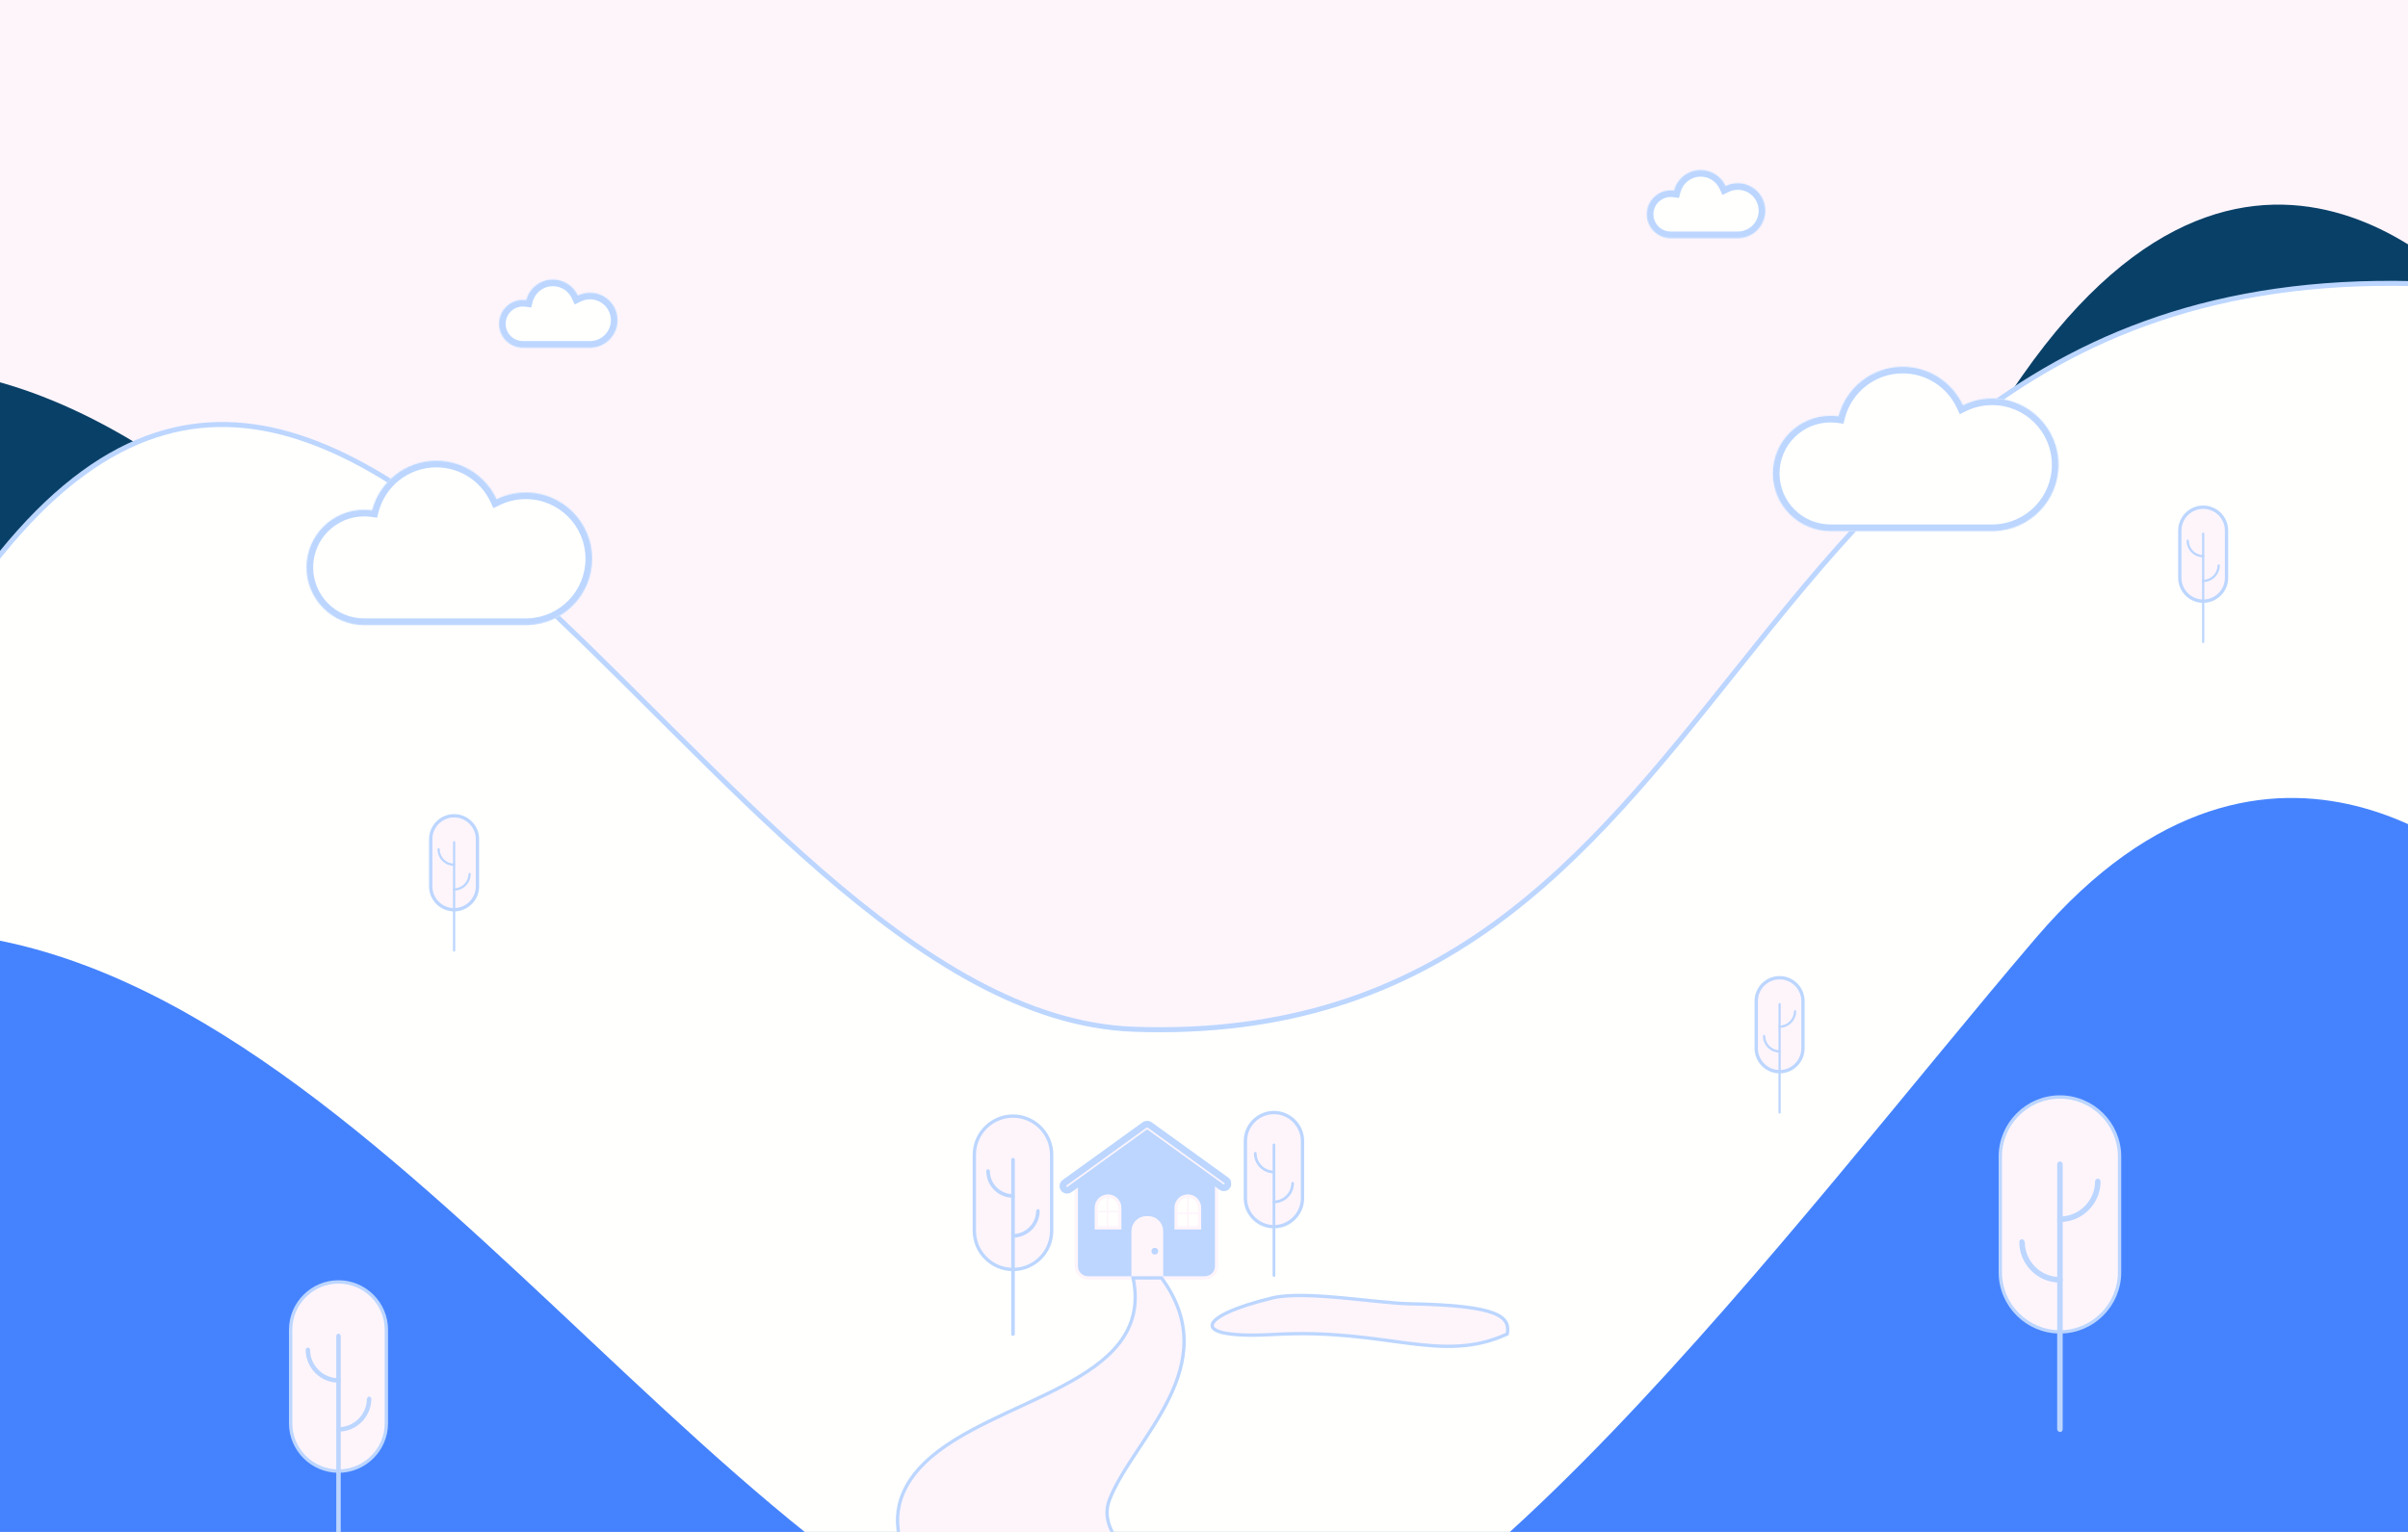 <svg width="2200" height="1400" viewBox="0 0 2200 1400" fill="none" xmlns="http://www.w3.org/2000/svg">
<rect x="0" y="0" width="2200" height="1400" fill="#333333" stroke="none"/>
<g clip-path="url(#clip0_642_2)">
<g clip-path="url(#clip1_642_2)">
<mask id="path-1-inside-1_642_2" fill="white">
<path d="M0 0H2200V1584H0V0Z"/>
</mask>
<path d="M0 0H2200V1584H0V0Z" fill="#FEF5FB"/>
<path d="M2321.11 1424.54L2269.32 282.058C2269.32 282.058 2065.67 32.029 1847.89 342.971C1630.12 653.913 1292.19 1217.21 1064.43 1201.99C688.765 1176.89 376.736 427.009 -26.154 342.971C-114.442 324.555 -67.355 1557.7 -67.355 1557.7L2320.52 1526.53L2321.11 1424.54Z" fill="#094067"/>
<path d="M-49.746 577.734C40.652 432.82 128.733 382.795 215.809 388.333C303.235 393.893 390.557 455.442 479.364 536.125C519.191 572.309 559.212 612.238 599.596 652.53C604.183 657.106 608.774 661.686 613.37 666.267C658.415 711.158 703.925 756.012 750.037 796.045C842.181 876.043 937.138 937.17 1036.16 940.642C1316.41 950.471 1448.84 784.615 1584.6 614.579C1605.57 588.317 1626.62 561.954 1648.31 536.124C1729.45 439.477 1819.54 350.111 1947.71 300.218C2075.56 250.448 2241.62 239.845 2474.97 301.048L2592.99 1745.48L-234.016 1563.67C-252.186 1416.35 -268.685 1270.6 -249.573 1111.62C-230.385 952.019 -175.286 778.983 -49.746 577.734Z" fill="#FFFFFE" stroke="#BCD6FF" stroke-width="4.579"/>
<mask id="path-7-inside-3_642_2" fill="white">
<path fill-rule="evenodd" clip-rule="evenodd" d="M483.01 571.224C515.277 569.843 541.013 543.247 541.013 510.641C541.013 477.151 513.863 450.001 480.373 450.001C470.799 450.001 461.742 452.22 453.69 456.172C444.067 435.405 423.037 421 398.642 421C370.447 421 346.746 440.243 339.957 466.312C337.594 465.988 335.181 465.821 332.73 465.821C303.608 465.821 280 489.428 280 518.55C280 547.672 303.608 571.28 332.73 571.28C332.811 571.28 332.892 571.28 332.973 571.28H480.169C480.237 571.28 480.305 571.28 480.373 571.28C480.441 571.28 480.509 571.28 480.577 571.28H483.01V571.224Z"/>
</mask>
<path fill-rule="evenodd" clip-rule="evenodd" d="M483.01 571.224C515.277 569.843 541.013 543.247 541.013 510.641C541.013 477.151 513.863 450.001 480.373 450.001C470.799 450.001 461.742 452.22 453.69 456.172C444.067 435.405 423.037 421 398.642 421C370.447 421 346.746 440.243 339.957 466.312C337.594 465.988 335.181 465.821 332.73 465.821C303.608 465.821 280 489.428 280 518.55C280 547.672 303.608 571.28 332.73 571.28C332.811 571.28 332.892 571.28 332.973 571.28H480.169C480.237 571.28 480.305 571.28 480.373 571.28C480.441 571.28 480.509 571.28 480.577 571.28H483.01V571.224Z" fill="#FFFFFE"/>
<path d="M483.01 571.223L482.749 565.123L476.904 565.373V571.223H483.01ZM453.69 456.172L448.151 458.739L450.776 464.403L456.38 461.653L453.69 456.172ZM339.957 466.311L339.127 472.36L344.499 473.096L345.865 467.85L339.957 466.311ZM332.973 571.279V565.173H332.959L332.945 565.173L332.973 571.279ZM480.169 571.279L480.19 565.173L480.18 565.173H480.169V571.279ZM480.577 571.279V565.173H480.567L480.557 565.173L480.577 571.279ZM483.01 571.279V577.384H489.115V571.279H483.01ZM483.271 577.323C518.791 575.803 547.118 546.531 547.118 510.64H534.907C534.907 539.962 511.762 563.882 482.749 565.123L483.271 577.323ZM547.118 510.64C547.118 473.778 517.235 443.895 480.373 443.895V456.106C510.491 456.106 534.907 480.522 534.907 510.64H547.118ZM480.373 443.895C469.846 443.895 459.871 446.337 451 450.691L456.38 461.653C463.613 458.103 471.752 456.106 480.373 456.106V443.895ZM459.23 453.605C448.644 430.76 425.502 414.894 398.642 414.894V427.105C420.571 427.105 439.489 440.048 448.151 458.739L459.23 453.605ZM398.642 414.894C367.6 414.894 341.521 436.08 334.048 464.772L345.865 467.85C351.972 444.404 373.294 427.105 398.642 427.105V414.894ZM340.786 460.262C338.149 459.901 335.459 459.714 332.73 459.714V471.925C334.903 471.925 337.039 472.074 339.127 472.36L340.786 460.262ZM332.73 459.714C300.236 459.714 273.894 486.056 273.894 518.55H286.105C286.105 492.8 306.98 471.925 332.73 471.925V459.714ZM273.894 518.55C273.894 551.044 300.236 577.385 332.73 577.385V565.174C306.98 565.174 286.105 544.299 286.105 518.55H273.894ZM332.73 577.385C332.82 577.385 332.91 577.385 333.001 577.384L332.945 565.173C332.874 565.174 332.802 565.174 332.73 565.174V577.385ZM480.169 565.173H332.973V577.384H480.169V565.173ZM480.149 577.384C480.224 577.385 480.299 577.385 480.373 577.385V565.174C480.312 565.174 480.25 565.174 480.19 565.173L480.149 577.384ZM480.373 577.385C480.448 577.385 480.522 577.385 480.598 577.384L480.557 565.173C480.496 565.174 480.435 565.174 480.373 565.174V577.385ZM483.01 565.173H480.577V577.384H483.01V565.173ZM476.904 571.223V571.279H489.115V571.223H476.904Z" fill="#BCD6FF" mask="url(#path-7-inside-3_642_2)"/>
<mask id="path-9-inside-4_642_2" fill="white">
<path fill-rule="evenodd" clip-rule="evenodd" d="M540.154 317.791C553.552 317.217 564.237 306.175 564.237 292.636C564.237 278.731 552.965 267.459 539.06 267.459C535.084 267.459 531.324 268.38 527.981 270.021C523.985 261.398 515.253 255.417 505.125 255.417C493.418 255.417 483.578 263.406 480.758 274.23C479.777 274.096 478.776 274.026 477.758 274.026C465.666 274.026 455.864 283.828 455.864 295.92C455.864 308.011 465.666 317.814 477.758 317.814C477.771 317.814 477.785 317.813 477.799 317.813H538.901C538.954 317.814 539.007 317.814 539.06 317.814C539.113 317.814 539.165 317.814 539.218 317.813H540.154V317.791Z"/>
</mask>
<path fill-rule="evenodd" clip-rule="evenodd" d="M540.154 317.791C553.552 317.217 564.237 306.175 564.237 292.636C564.237 278.731 552.965 267.459 539.06 267.459C535.084 267.459 531.324 268.38 527.981 270.021C523.985 261.398 515.253 255.417 505.125 255.417C493.418 255.417 483.578 263.406 480.758 274.23C479.777 274.096 478.776 274.026 477.758 274.026C465.666 274.026 455.864 283.828 455.864 295.92C455.864 308.011 465.666 317.814 477.758 317.814C477.771 317.814 477.785 317.813 477.799 317.813H538.901C538.954 317.814 539.007 317.814 539.06 317.814C539.113 317.814 539.165 317.814 539.218 317.813H540.154V317.791Z" fill="#FFFFFE"/>
<path d="M540.154 317.791L539.894 311.691L534.049 311.941V317.791H540.154ZM527.981 270.021L522.441 272.588L525.066 278.253L530.671 275.502L527.981 270.021ZM480.758 274.23L479.929 280.279L485.3 281.015L486.667 275.769L480.758 274.23ZM477.799 317.814L477.799 311.708L477.787 311.708L477.799 317.814ZM538.901 317.814L538.939 311.708L538.92 311.708H538.901V317.814ZM539.218 317.814V311.708H539.2L539.181 311.708L539.218 317.814ZM540.154 317.814V323.919H546.26V317.814H540.154ZM540.415 323.891C557.066 323.178 570.343 309.459 570.343 292.636H558.132C558.132 302.89 550.037 311.257 539.894 311.691L540.415 323.891ZM570.343 292.636C570.343 275.359 556.337 261.353 539.06 261.353V273.564C549.593 273.564 558.132 282.103 558.132 292.636H570.343ZM539.06 261.353C534.131 261.353 529.453 262.497 525.291 264.54L530.671 275.502C533.195 274.263 536.037 273.564 539.06 273.564V261.353ZM533.521 267.454C528.562 256.754 517.719 249.312 505.125 249.312V261.523C512.788 261.523 519.408 266.042 522.441 272.588L533.521 267.454ZM505.125 249.312C490.571 249.312 478.352 259.244 474.85 272.691L486.667 275.769C488.803 267.569 496.265 261.523 505.125 261.523V249.312ZM481.587 268.181C480.332 268.009 479.054 267.921 477.758 267.921V280.132C478.497 280.132 479.222 280.182 479.929 280.279L481.587 268.181ZM477.758 267.921C462.294 267.921 449.758 280.456 449.758 295.92H461.969C461.969 287.2 469.038 280.132 477.758 280.132V267.921ZM449.758 295.92C449.758 311.383 462.294 323.919 477.758 323.919V311.708C469.038 311.708 461.969 304.639 461.969 295.92H449.758ZM477.758 323.919C477.775 323.919 477.792 323.919 477.811 323.919L477.787 311.708C477.778 311.708 477.768 311.708 477.758 311.708V323.919ZM538.901 311.708H477.799V323.919H538.901V311.708ZM538.864 323.919C538.929 323.919 538.994 323.92 539.06 323.92V311.708C539.02 311.708 538.979 311.708 538.939 311.708L538.864 323.919ZM539.06 323.92C539.125 323.92 539.191 323.919 539.256 323.919L539.181 311.708C539.14 311.708 539.1 311.708 539.06 311.708V323.92ZM540.154 311.708H539.218V323.919H540.154V311.708ZM534.049 317.791V317.814H546.26V317.791H534.049Z" fill="#BCD6FF" mask="url(#path-9-inside-4_642_2)"/>
<mask id="path-11-inside-5_642_2" fill="white">
<path fill-rule="evenodd" clip-rule="evenodd" d="M1822.72 485.346C1854.99 483.965 1880.72 457.369 1880.72 424.763C1880.72 391.273 1853.57 364.123 1820.08 364.123C1810.51 364.123 1801.45 366.343 1793.4 370.294C1783.77 349.527 1762.74 335.122 1738.35 335.122C1710.16 335.122 1686.45 354.365 1679.66 380.434C1677.3 380.11 1674.89 379.943 1672.44 379.943C1643.32 379.943 1619.71 403.551 1619.71 432.672C1619.71 461.794 1643.32 485.402 1672.44 485.402C1672.52 485.402 1672.6 485.402 1672.68 485.402H1819.88C1819.95 485.402 1820.01 485.402 1820.08 485.402C1820.15 485.402 1820.22 485.402 1820.29 485.402H1822.72V485.346Z"/>
</mask>
<path fill-rule="evenodd" clip-rule="evenodd" d="M1822.72 485.346C1854.99 483.965 1880.72 457.369 1880.72 424.763C1880.72 391.273 1853.57 364.123 1820.08 364.123C1810.51 364.123 1801.45 366.343 1793.4 370.294C1783.77 349.527 1762.74 335.122 1738.35 335.122C1710.16 335.122 1686.45 354.365 1679.66 380.434C1677.3 380.11 1674.89 379.943 1672.44 379.943C1643.32 379.943 1619.71 403.551 1619.71 432.672C1619.71 461.794 1643.32 485.402 1672.44 485.402C1672.52 485.402 1672.6 485.402 1672.68 485.402H1819.88C1819.95 485.402 1820.01 485.402 1820.08 485.402C1820.15 485.402 1820.22 485.402 1820.29 485.402H1822.72V485.346Z" fill="#FFFFFE"/>
<path d="M1822.72 485.345L1822.46 479.245L1816.61 479.495V485.345H1822.72ZM1793.4 370.294L1787.86 372.861L1790.48 378.526L1796.09 375.775L1793.4 370.294ZM1679.67 380.433L1678.84 386.482L1684.21 387.218L1685.57 381.972L1679.67 380.433ZM1672.68 485.401V479.296H1672.67L1672.65 479.296L1672.68 485.401ZM1819.88 485.401L1819.9 479.296L1819.89 479.296H1819.88V485.401ZM1820.29 485.401V479.296H1820.28L1820.27 479.296L1820.29 485.401ZM1822.72 485.401V491.507H1828.82V485.401H1822.72ZM1822.98 491.445C1858.5 489.926 1886.83 460.654 1886.83 424.762H1874.62C1874.62 454.084 1851.47 478.004 1822.46 479.245L1822.98 491.445ZM1886.83 424.762C1886.83 387.9 1856.94 358.017 1820.08 358.017V370.229C1850.2 370.229 1874.62 394.644 1874.62 424.762H1886.83ZM1820.08 358.017C1809.55 358.017 1799.58 360.459 1790.71 364.813L1796.09 375.775C1803.32 372.225 1811.46 370.229 1820.08 370.229V358.017ZM1798.94 367.727C1788.35 344.882 1765.21 329.016 1738.35 329.016V341.227C1760.28 341.227 1779.2 354.171 1787.86 372.861L1798.94 367.727ZM1738.35 329.016C1707.31 329.016 1681.23 350.202 1673.76 378.894L1685.57 381.972C1691.68 358.526 1713 341.227 1738.35 341.227V329.016ZM1680.49 374.384C1677.86 374.023 1675.17 373.837 1672.44 373.837V386.048C1674.61 386.048 1676.75 386.196 1678.84 386.482L1680.49 374.384ZM1672.44 373.837C1639.94 373.837 1613.6 400.178 1613.6 432.672H1625.81C1625.81 406.922 1646.69 386.048 1672.44 386.048V373.837ZM1613.6 432.672C1613.6 465.166 1639.94 491.507 1672.44 491.507V479.296C1646.69 479.296 1625.81 458.422 1625.81 432.672H1613.6ZM1672.44 491.507C1672.53 491.507 1672.62 491.507 1672.71 491.507L1672.65 479.296C1672.58 479.296 1672.51 479.296 1672.44 479.296V491.507ZM1819.88 479.296H1672.68V491.507H1819.88V479.296ZM1819.86 491.507C1819.93 491.507 1820.01 491.507 1820.08 491.507V479.296C1820.02 479.296 1819.96 479.296 1819.9 479.296L1819.86 491.507ZM1820.08 491.507C1820.16 491.507 1820.23 491.507 1820.31 491.507L1820.27 479.296C1820.2 479.296 1820.14 479.296 1820.08 479.296V491.507ZM1822.72 479.296H1820.29V491.507H1822.72V479.296ZM1816.61 485.345V485.401H1828.82V485.345H1816.61Z" fill="#BCD6FF" mask="url(#path-11-inside-5_642_2)"/>
<mask id="path-13-inside-6_642_2" fill="white">
<path fill-rule="evenodd" clip-rule="evenodd" d="M1588.78 217.696C1602.18 217.123 1612.87 206.08 1612.87 192.542C1612.87 178.636 1601.59 167.364 1587.69 167.364C1583.71 167.364 1579.95 168.285 1576.61 169.926C1572.61 161.303 1563.88 155.322 1553.75 155.322C1542.05 155.322 1532.21 163.312 1529.39 174.135C1528.41 174.001 1527.4 173.931 1526.39 173.931C1514.3 173.931 1504.49 183.734 1504.49 195.825C1504.49 207.917 1514.3 217.719 1526.39 217.719C1526.4 217.719 1526.42 217.719 1526.43 217.719H1587.53C1587.58 217.719 1587.64 217.719 1587.69 217.719C1587.74 217.719 1587.79 217.719 1587.85 217.719H1588.78V217.696Z"/>
</mask>
<path fill-rule="evenodd" clip-rule="evenodd" d="M1588.78 217.696C1602.18 217.123 1612.87 206.08 1612.87 192.542C1612.87 178.636 1601.59 167.364 1587.69 167.364C1583.71 167.364 1579.95 168.285 1576.61 169.926C1572.61 161.303 1563.88 155.322 1553.75 155.322C1542.05 155.322 1532.21 163.312 1529.39 174.135C1528.41 174.001 1527.4 173.931 1526.39 173.931C1514.3 173.931 1504.49 183.734 1504.49 195.825C1504.49 207.917 1514.3 217.719 1526.39 217.719C1526.4 217.719 1526.42 217.719 1526.43 217.719H1587.53C1587.58 217.719 1587.64 217.719 1587.69 217.719C1587.74 217.719 1587.79 217.719 1587.85 217.719H1588.78V217.696Z" fill="#FFFFFE"/>
<path d="M1588.78 217.696L1588.52 211.596L1582.68 211.846V217.696H1588.78ZM1576.61 169.926L1571.07 172.493L1573.7 178.158L1579.3 175.407L1576.61 169.926ZM1529.39 174.136L1528.56 180.185L1533.93 180.921L1535.3 175.675L1529.39 174.136ZM1526.43 217.719L1526.43 211.613L1526.42 211.613L1526.43 217.719ZM1587.53 217.719L1587.57 211.613L1587.55 211.613H1587.53V217.719ZM1587.85 217.719V211.613H1587.83L1587.81 211.613L1587.85 217.719ZM1588.78 217.719V223.824H1594.89V217.719H1588.78ZM1589.04 223.796C1605.7 223.084 1618.97 209.365 1618.97 192.542H1606.76C1606.76 202.796 1598.67 211.162 1588.52 211.596L1589.04 223.796ZM1618.97 192.542C1618.97 175.264 1604.97 161.258 1587.69 161.258V173.47C1598.22 173.47 1606.76 182.008 1606.76 192.542H1618.97ZM1587.69 161.258C1582.76 161.258 1578.08 162.402 1573.92 164.445L1579.3 175.407C1581.82 174.168 1584.67 173.47 1587.69 173.47V161.258ZM1582.15 167.359C1577.19 156.659 1566.35 149.217 1553.75 149.217V161.428C1561.42 161.428 1568.04 165.948 1571.07 172.493L1582.15 167.359ZM1553.75 149.217C1539.2 149.217 1526.98 159.15 1523.48 172.597L1535.3 175.675C1537.43 167.474 1544.89 161.428 1553.75 161.428V149.217ZM1530.22 168.087C1528.96 167.915 1527.68 167.826 1526.39 167.826V180.037C1527.13 180.037 1527.85 180.088 1528.56 180.185L1530.22 168.087ZM1526.39 167.826C1510.92 167.826 1498.39 180.362 1498.39 195.825H1510.6C1510.6 187.106 1517.67 180.037 1526.39 180.037V167.826ZM1498.39 195.825C1498.39 211.289 1510.92 223.824 1526.39 223.824V211.613C1517.67 211.613 1510.6 204.545 1510.6 195.825H1498.39ZM1526.39 223.824C1526.41 223.824 1526.42 223.824 1526.44 223.824L1526.42 211.613C1526.41 211.613 1526.4 211.613 1526.39 211.613V223.824ZM1587.53 211.613H1526.43V223.824H1587.53V211.613ZM1587.49 223.824C1587.56 223.825 1587.62 223.825 1587.69 223.825V211.614C1587.65 211.614 1587.61 211.614 1587.57 211.613L1587.49 223.824ZM1587.69 223.825C1587.75 223.825 1587.82 223.825 1587.89 223.824L1587.81 211.613C1587.77 211.614 1587.73 211.614 1587.69 211.614V223.825ZM1588.78 211.613H1587.85V223.824H1588.78V211.613ZM1582.68 217.696V217.719H1594.89V217.696H1582.68Z" fill="#BCD6FF" mask="url(#path-13-inside-6_642_2)"/>
<path d="M1288.34 1191.53C1370.55 1193.05 1379.79 1203.61 1377.05 1219.14C1316.16 1247.03 1267.23 1213.62 1164.6 1219.53C1084.76 1224.13 1092.92 1203.07 1162.26 1186.21C1191.69 1179.05 1257.72 1190.97 1288.34 1191.53Z" fill="#FEF5FB" stroke="#BCD6FF" stroke-width="3.053"/>
<path d="M925.495 1019.99C944.934 1019.99 960.808 1035.86 960.808 1055.3V1124.84C960.808 1144.28 944.934 1160.15 925.495 1160.15C906.056 1160.15 890.183 1144.28 890.183 1124.84V1055.3C890.183 1035.86 906.056 1019.99 925.495 1019.99Z" fill="#FEF5FB" stroke="#BCD6FF" stroke-width="3.053"/>
<path d="M925.496 1220.87C926.324 1220.87 927.152 1220.04 927.152 1219.21V1059.85C927.152 1059.02 926.324 1058.2 925.496 1058.2C924.668 1058.2 923.841 1059.02 923.841 1059.85V1219.21C923.841 1220.45 924.668 1220.87 925.496 1220.87Z" fill="#BCD6FF"/>
<path d="M925.496 1131.05C939.156 1131.05 949.918 1119.87 949.918 1106.63C949.918 1105.8 949.09 1104.97 948.262 1104.97C947.434 1104.97 947.02 1105.8 946.606 1106.63C946.606 1118.22 937.086 1127.74 925.496 1127.74C924.668 1127.74 923.841 1128.56 923.841 1129.39C923.841 1130.22 924.668 1131.05 925.496 1131.05Z" fill="#BCD6FF"/>
<path d="M925.494 1094.62C926.322 1094.62 927.15 1093.79 927.15 1092.97C927.15 1092.14 926.322 1091.31 925.494 1091.31C913.904 1091.31 904.384 1081.79 904.384 1070.2C904.384 1069.37 903.556 1068.54 902.729 1068.54C901.901 1068.54 901.073 1069.37 901.073 1070.2C901.073 1083.45 911.835 1094.62 925.494 1094.62Z" fill="#BCD6FF"/>
<path d="M1163.91 1016.74C1178.27 1016.74 1190 1028.47 1190 1042.83V1094.97C1190 1109.33 1178.27 1121.06 1163.91 1121.06C1149.55 1121.06 1137.82 1109.33 1137.82 1094.97V1042.83C1137.82 1028.47 1149.55 1016.74 1163.91 1016.74Z" fill="#FEF5FB" stroke="#BCD6FF" stroke-width="3.053"/>
<path d="M1163.91 1166.96C1164.53 1166.96 1165.15 1166.34 1165.15 1165.72V1046.24C1165.15 1045.62 1164.53 1045 1163.91 1045C1163.29 1045 1162.67 1045.62 1162.67 1046.24V1165.72C1162.67 1166.65 1163.29 1166.96 1163.91 1166.96Z" fill="#BCD6FF"/>
<path d="M1163.91 1099.62C1174.15 1099.62 1182.22 1091.24 1182.22 1081.31C1182.22 1080.69 1181.6 1080.07 1180.98 1080.07C1180.36 1080.07 1180.05 1080.69 1179.74 1081.31C1179.74 1090 1172.6 1097.14 1163.91 1097.14C1163.29 1097.14 1162.67 1097.76 1162.67 1098.38C1162.67 1099 1163.29 1099.62 1163.91 1099.62Z" fill="#BCD6FF"/>
<path d="M1163.91 1072.31C1164.53 1072.31 1165.15 1071.69 1165.15 1071.07C1165.15 1070.45 1164.53 1069.83 1163.91 1069.83C1155.22 1069.83 1148.08 1062.69 1148.08 1054C1148.08 1053.38 1147.46 1052.76 1146.84 1052.76C1146.22 1052.76 1145.6 1053.38 1145.6 1054C1145.6 1063.93 1153.67 1072.31 1163.91 1072.31Z" fill="#BCD6FF"/>
<path d="M1111.54 1083.56V1157.16C1111.54 1163.06 1106.76 1167.85 1100.86 1167.85H994.008C988.107 1167.85 983.324 1163.06 983.324 1157.16V1083.56C983.324 1080.23 984.877 1077.09 987.525 1075.07L1040.95 1034.29C1044.78 1031.37 1050.09 1031.37 1053.91 1034.29L1107.34 1075.07C1109.99 1077.09 1111.54 1080.23 1111.54 1083.56Z" fill="#BCD6FF" stroke="#FEF5FB" stroke-width="3.053"/>
<path d="M1035.22 1125.11C1035.22 1118.37 1040.69 1112.9 1047.43 1112.9H1048.96C1055.7 1112.9 1061.17 1118.37 1061.17 1125.11V1167.85H1035.22V1125.11Z" fill="#FEF5FB" stroke="#FEF5FB" stroke-width="3.053"/>
<path d="M1021.48 1122.06H1023.01V1120.53V1103.74C1023.01 1097.84 1018.23 1093.06 1012.32 1093.06C1006.42 1093.06 1001.64 1097.84 1001.64 1103.74V1120.53V1122.06H1003.17H1021.48Z" fill="#FFFFFE" stroke="#FEF5FB" stroke-width="3.053"/>
<path d="M1011.94 1093.06V1121.29" stroke="#FEF5FB" stroke-width="1.526"/>
<path d="M1023.39 1107.17L1001.64 1107.17" stroke="#FEF5FB" stroke-width="1.526"/>
<path d="M1094.37 1122.06H1095.89V1120.53V1103.74C1095.89 1097.84 1091.11 1093.06 1085.21 1093.06C1079.31 1093.06 1074.53 1097.84 1074.53 1103.74V1120.53V1122.06H1076.05H1094.37Z" fill="#FFFFFE" stroke="#FEF5FB" stroke-width="3.053"/>
<path d="M1085.21 1094.58V1122.82" stroke="#FEF5FB" stroke-width="1.526"/>
<path d="M1096.66 1108.7L1074.91 1108.7" stroke="#FEF5FB" stroke-width="1.526"/>
<circle cx="1055.06" cy="1143.43" r="3.053" fill="#BCD6FF"/>
<path d="M1061.17 1167.85H1035.22C1055.72 1265.72 907.294 1276.66 845.042 1336.64C786.769 1392.78 838.664 1462.24 913.995 1497.69C1020.11 1502.72 1227 1503.81 1200.86 1499.23C1161.29 1492.29 990.018 1432 1013.68 1370.53C1035.03 1315.05 1120.52 1248.76 1061.17 1167.85Z" fill="#FEF5FB" stroke="#BCD6FF" stroke-width="3.053"/>
<mask id="path-34-outside-7_642_2" maskUnits="userSpaceOnUse" x="967.098" y="1023.41" width="158" height="68" fill="black">
<rect fill="white" x="967.098" y="1023.41" width="158" height="68"/>
<path fill-rule="evenodd" clip-rule="evenodd" d="M972.68 1080.85C970.971 1082.08 970.586 1084.46 971.82 1086.17C973.054 1087.88 975.439 1088.27 977.148 1087.03L1048.05 1035.84L1115.88 1084.81C1117.58 1086.04 1119.97 1085.65 1121.2 1083.95C1122.44 1082.24 1122.05 1079.85 1120.34 1078.62L1050.41 1028.13C1049.7 1027.62 1048.88 1027.38 1048.06 1027.41C1047.25 1027.38 1046.41 1027.61 1045.69 1028.13L972.68 1080.85Z"/>
</mask>
<path fill-rule="evenodd" clip-rule="evenodd" d="M972.68 1080.85C970.971 1082.08 970.586 1084.46 971.82 1086.17C973.054 1087.88 975.439 1088.27 977.148 1087.03L1048.05 1035.84L1115.88 1084.81C1117.58 1086.04 1119.97 1085.65 1121.2 1083.95C1122.44 1082.24 1122.05 1079.85 1120.34 1078.62L1050.41 1028.13C1049.7 1027.62 1048.88 1027.38 1048.06 1027.41C1047.25 1027.38 1046.41 1027.61 1045.69 1028.13L972.68 1080.85Z" fill="#FEF5FB"/>
<path d="M971.82 1086.17L969.345 1087.96L969.345 1087.96L971.82 1086.17ZM972.68 1080.84L974.467 1083.32L974.467 1083.32L972.68 1080.84ZM977.148 1087.03L975.361 1084.56L975.361 1084.56L977.148 1087.03ZM1048.05 1035.84L1049.84 1033.36L1048.05 1032.07L1046.27 1033.36L1048.05 1035.84ZM1115.88 1084.81L1117.66 1082.33L1117.66 1082.33L1115.88 1084.81ZM1121.2 1083.95L1123.68 1085.73L1123.68 1085.73L1121.2 1083.95ZM1120.34 1078.62L1122.13 1076.14L1122.13 1076.14L1120.34 1078.62ZM1050.41 1028.13L1048.63 1030.6L1048.63 1030.6L1050.41 1028.13ZM1048.06 1027.41L1047.95 1030.46L1048.06 1030.46L1048.16 1030.46L1048.06 1027.41ZM1045.69 1028.13L1047.48 1030.6L1047.48 1030.6L1045.69 1028.13ZM974.295 1084.39C974.048 1084.04 974.125 1083.57 974.467 1083.32L970.893 1078.37C967.817 1080.59 967.124 1084.88 969.345 1087.96L974.295 1084.39ZM975.361 1084.56C975.019 1084.8 974.542 1084.73 974.295 1084.39L969.345 1087.96C971.565 1091.04 975.859 1091.73 978.935 1089.51L975.361 1084.56ZM1046.27 1033.36L975.361 1084.56L978.935 1089.51L1049.84 1038.31L1046.27 1033.36ZM1046.27 1038.31L1114.09 1087.28L1117.66 1082.33L1049.84 1033.36L1046.27 1038.31ZM1114.09 1087.28C1117.16 1089.5 1121.46 1088.81 1123.68 1085.73L1118.73 1082.16C1118.48 1082.5 1118 1082.58 1117.66 1082.33L1114.09 1087.28ZM1123.68 1085.73C1125.9 1082.66 1125.21 1078.36 1122.13 1076.14L1118.56 1081.09C1118.9 1081.34 1118.97 1081.82 1118.73 1082.16L1123.68 1085.73ZM1122.13 1076.14L1052.2 1025.65L1048.63 1030.6L1118.56 1081.09L1122.13 1076.14ZM1052.2 1025.65C1050.93 1024.73 1049.43 1024.31 1047.97 1024.36L1048.16 1030.46C1048.32 1030.45 1048.48 1030.5 1048.63 1030.6L1052.2 1025.65ZM1047.48 1030.6C1047.63 1030.5 1047.79 1030.45 1047.95 1030.46L1048.18 1024.36C1046.7 1024.3 1045.19 1024.72 1043.91 1025.65L1047.48 1030.6ZM974.467 1083.32L1047.48 1030.6L1043.91 1025.65L970.893 1078.37L974.467 1083.32Z" fill="#BCD6FF" mask="url(#path-34-outside-7_642_2)"/>
<path d="M2333.32 1743.53L2281.53 807.154C2281.53 807.154 2077.88 602.231 1860.1 857.078C1642.33 1111.93 1304.4 1573.61 1076.65 1561.13C700.976 1540.56 388.947 925.956 -13.943 857.078C-102.231 841.985 -55.144 1852.67 -55.144 1852.67L2332.73 1827.12L2333.32 1743.53Z" fill="#4583FE"/>
<path d="M2199 1562.26H1V1563.79H2199V1562.26Z" fill="#597183" mask="url(#path-3-inside-2_642_2)"/>
</g>
<path d="M2200 1583.24H0V1584.76H2200V1583.24Z" fill="#597183" mask="url(#path-1-inside-1_642_2)"/>
<path d="M309.262 1171.53C333.338 1171.53 352.997 1191.19 352.997 1215.26V1300.7C352.997 1324.78 333.338 1344.44 309.262 1344.44C285.185 1344.44 265.526 1324.78 265.526 1300.7V1215.26C265.526 1191.19 285.185 1171.53 309.262 1171.53Z" fill="#FEF5FB" stroke="#BCD6FF" stroke-width="3.053"/>
<path d="M309.263 1418.69C310.28 1418.69 311.297 1417.67 311.297 1416.65V1220.86C311.297 1219.84 310.28 1218.82 309.263 1218.82C308.246 1218.82 307.229 1219.84 307.229 1220.86V1416.65C307.229 1418.18 308.246 1418.69 309.263 1418.69Z" fill="#BCD6FF"/>
<path d="M309.263 1308.33C326.045 1308.33 339.268 1294.6 339.268 1278.32C339.268 1277.31 338.251 1276.29 337.234 1276.29C336.217 1276.29 335.708 1277.31 335.2 1278.32C335.2 1292.56 323.503 1304.26 309.263 1304.26C308.246 1304.26 307.229 1305.28 307.229 1306.3C307.229 1307.31 308.246 1308.33 309.263 1308.33Z" fill="#BCD6FF"/>
<path d="M309.261 1263.58C310.278 1263.58 311.295 1262.56 311.295 1261.54C311.295 1260.52 310.278 1259.51 309.261 1259.51C295.021 1259.51 283.324 1247.81 283.324 1233.57C283.324 1232.55 282.307 1231.54 281.29 1231.54C280.273 1231.54 279.256 1232.55 279.256 1233.57C279.256 1249.84 292.478 1263.58 309.261 1263.58Z" fill="#BCD6FF"/>
<path d="M414.875 745.526C426.627 745.526 436.224 755.124 436.224 766.876V810.056C436.224 821.808 426.627 831.405 414.875 831.405C403.124 831.405 393.526 821.808 393.526 810.056V766.876C393.526 755.124 403.124 745.526 414.875 745.526Z" fill="#FEF5FB" stroke="#BCD6FF" stroke-width="3.053"/>
<path d="M414.876 869.687C415.39 869.687 415.904 869.173 415.904 868.659V769.703C415.904 769.189 415.39 768.675 414.876 768.675C414.362 768.675 413.848 769.189 413.848 769.703V868.659C413.848 869.43 414.362 869.687 414.876 869.687Z" fill="#BCD6FF"/>
<path d="M414.876 813.912C423.358 813.912 430.041 806.972 430.041 798.747C430.041 798.233 429.527 797.719 429.013 797.719C428.499 797.719 428.241 798.233 427.984 798.747C427.984 805.944 422.073 811.856 414.876 811.856C414.362 811.856 413.848 812.37 413.848 812.884C413.848 813.398 414.362 813.912 414.876 813.912Z" fill="#BCD6FF"/>
<path d="M414.875 791.293C415.389 791.293 415.903 790.779 415.903 790.265C415.903 789.751 415.389 789.237 414.875 789.237C407.678 789.237 401.766 783.325 401.766 776.128C401.766 775.614 401.252 775.1 400.738 775.1C400.224 775.1 399.71 775.614 399.71 776.128C399.71 784.353 406.393 791.293 414.875 791.293Z" fill="#BCD6FF"/>
<path d="M1625.88 893.526C1614.12 893.526 1604.53 903.124 1604.53 914.876V958.056C1604.53 969.808 1614.12 979.405 1625.88 979.405C1637.63 979.405 1647.22 969.808 1647.22 958.056V914.876C1647.22 903.124 1637.63 893.526 1625.88 893.526Z" fill="#FEF5FB" stroke="#BCD6FF" stroke-width="3.053"/>
<path d="M1625.87 1017.69C1625.36 1017.69 1624.85 1017.17 1624.85 1016.66V917.703C1624.85 917.189 1625.36 916.675 1625.87 916.675C1626.39 916.675 1626.9 917.189 1626.9 917.703V1016.66C1626.9 1017.43 1626.39 1017.69 1625.87 1017.69Z" fill="#BCD6FF"/>
<path d="M1625.87 961.912C1617.39 961.912 1610.71 954.972 1610.71 946.747C1610.71 946.233 1611.22 945.719 1611.74 945.719C1612.25 945.719 1612.51 946.233 1612.77 946.747C1612.77 953.944 1618.68 959.856 1625.87 959.856C1626.39 959.856 1626.9 960.37 1626.9 960.884C1626.9 961.398 1626.39 961.912 1625.87 961.912Z" fill="#BCD6FF"/>
<path d="M1625.88 939.293C1625.36 939.293 1624.85 938.779 1624.85 938.265C1624.85 937.751 1625.36 937.237 1625.88 937.237C1633.07 937.237 1638.98 931.325 1638.98 924.128C1638.98 923.614 1639.5 923.1 1640.01 923.1C1640.53 923.1 1641.04 923.614 1641.04 924.128C1641.04 932.353 1634.36 939.293 1625.88 939.293Z" fill="#BCD6FF"/>
<path d="M2012.88 463.526C2024.63 463.526 2034.22 473.124 2034.22 484.876V528.056C2034.22 539.808 2024.63 549.405 2012.88 549.405C2001.12 549.405 1991.53 539.808 1991.53 528.056V484.876C1991.53 473.124 2001.12 463.526 2012.88 463.526Z" fill="#FEF5FB" stroke="#BCD6FF" stroke-width="3.053"/>
<path d="M2012.88 587.687C2013.39 587.687 2013.9 587.173 2013.9 586.659V487.703C2013.9 487.189 2013.39 486.675 2012.88 486.675C2012.36 486.675 2011.85 487.189 2011.85 487.703V586.659C2011.85 587.43 2012.36 587.687 2012.88 587.687Z" fill="#BCD6FF"/>
<path d="M2012.88 531.912C2021.36 531.912 2028.04 524.972 2028.04 516.747C2028.04 516.233 2027.53 515.719 2027.01 515.719C2026.5 515.719 2026.24 516.233 2025.98 516.747C2025.98 523.944 2020.07 529.856 2012.88 529.856C2012.36 529.856 2011.85 530.37 2011.85 530.884C2011.85 531.398 2012.36 531.912 2012.88 531.912Z" fill="#BCD6FF"/>
<path d="M2012.87 509.293C2013.39 509.293 2013.9 508.779 2013.9 508.265C2013.9 507.751 2013.39 507.237 2012.87 507.237C2005.68 507.237 1999.77 501.325 1999.77 494.128C1999.77 493.614 1999.25 493.1 1998.74 493.1C1998.22 493.1 1997.71 493.614 1997.71 494.128C1997.71 502.353 2004.39 509.293 2012.87 509.293Z" fill="#BCD6FF"/>
<path d="M1882 1002.53C1852.01 1002.53 1827.53 1027.01 1827.53 1057V1162.71C1827.53 1192.7 1852.01 1217.18 1882 1217.18C1911.99 1217.18 1936.47 1192.7 1936.47 1162.71V1057C1936.47 1027.01 1911.99 1002.53 1882 1002.53Z" fill="#FEF5FB" stroke="#BCD6FF" stroke-width="3.053"/>
<path d="M1882 1308.69C1880.74 1308.69 1879.48 1307.43 1879.48 1306.17V1063.92C1879.48 1062.66 1880.74 1061.4 1882 1061.4C1883.26 1061.4 1884.52 1062.66 1884.52 1063.92V1306.17C1884.52 1308.06 1883.26 1308.69 1882 1308.69Z" fill="#BCD6FF"/>
<path d="M1882 1172.15C1861.23 1172.15 1844.87 1155.16 1844.87 1135.02C1844.87 1133.77 1846.13 1132.51 1847.39 1132.51C1848.65 1132.51 1849.28 1133.77 1849.91 1135.02C1849.91 1152.64 1864.38 1167.11 1882 1167.11C1883.26 1167.11 1884.52 1168.37 1884.52 1169.63C1884.52 1170.89 1883.26 1172.15 1882 1172.15Z" fill="#BCD6FF"/>
<path d="M1882 1116.78C1880.74 1116.78 1879.48 1115.52 1879.48 1114.26C1879.48 1113 1880.74 1111.74 1882 1111.74C1899.62 1111.74 1914.09 1097.27 1914.09 1079.65C1914.09 1078.39 1915.35 1077.13 1916.61 1077.13C1917.87 1077.13 1919.13 1078.39 1919.13 1079.65C1919.13 1099.79 1902.77 1116.78 1882 1116.78Z" fill="#BCD6FF"/>
</g>
<defs>
<clipPath id="clip0_642_2">
<rect width="2200" height="1400" fill="white"/>
</clipPath>
<clipPath id="clip1_642_2">
<path d="M0 0H2200V1584H0V0Z" fill="white"/>
</clipPath>
</defs>
</svg>
